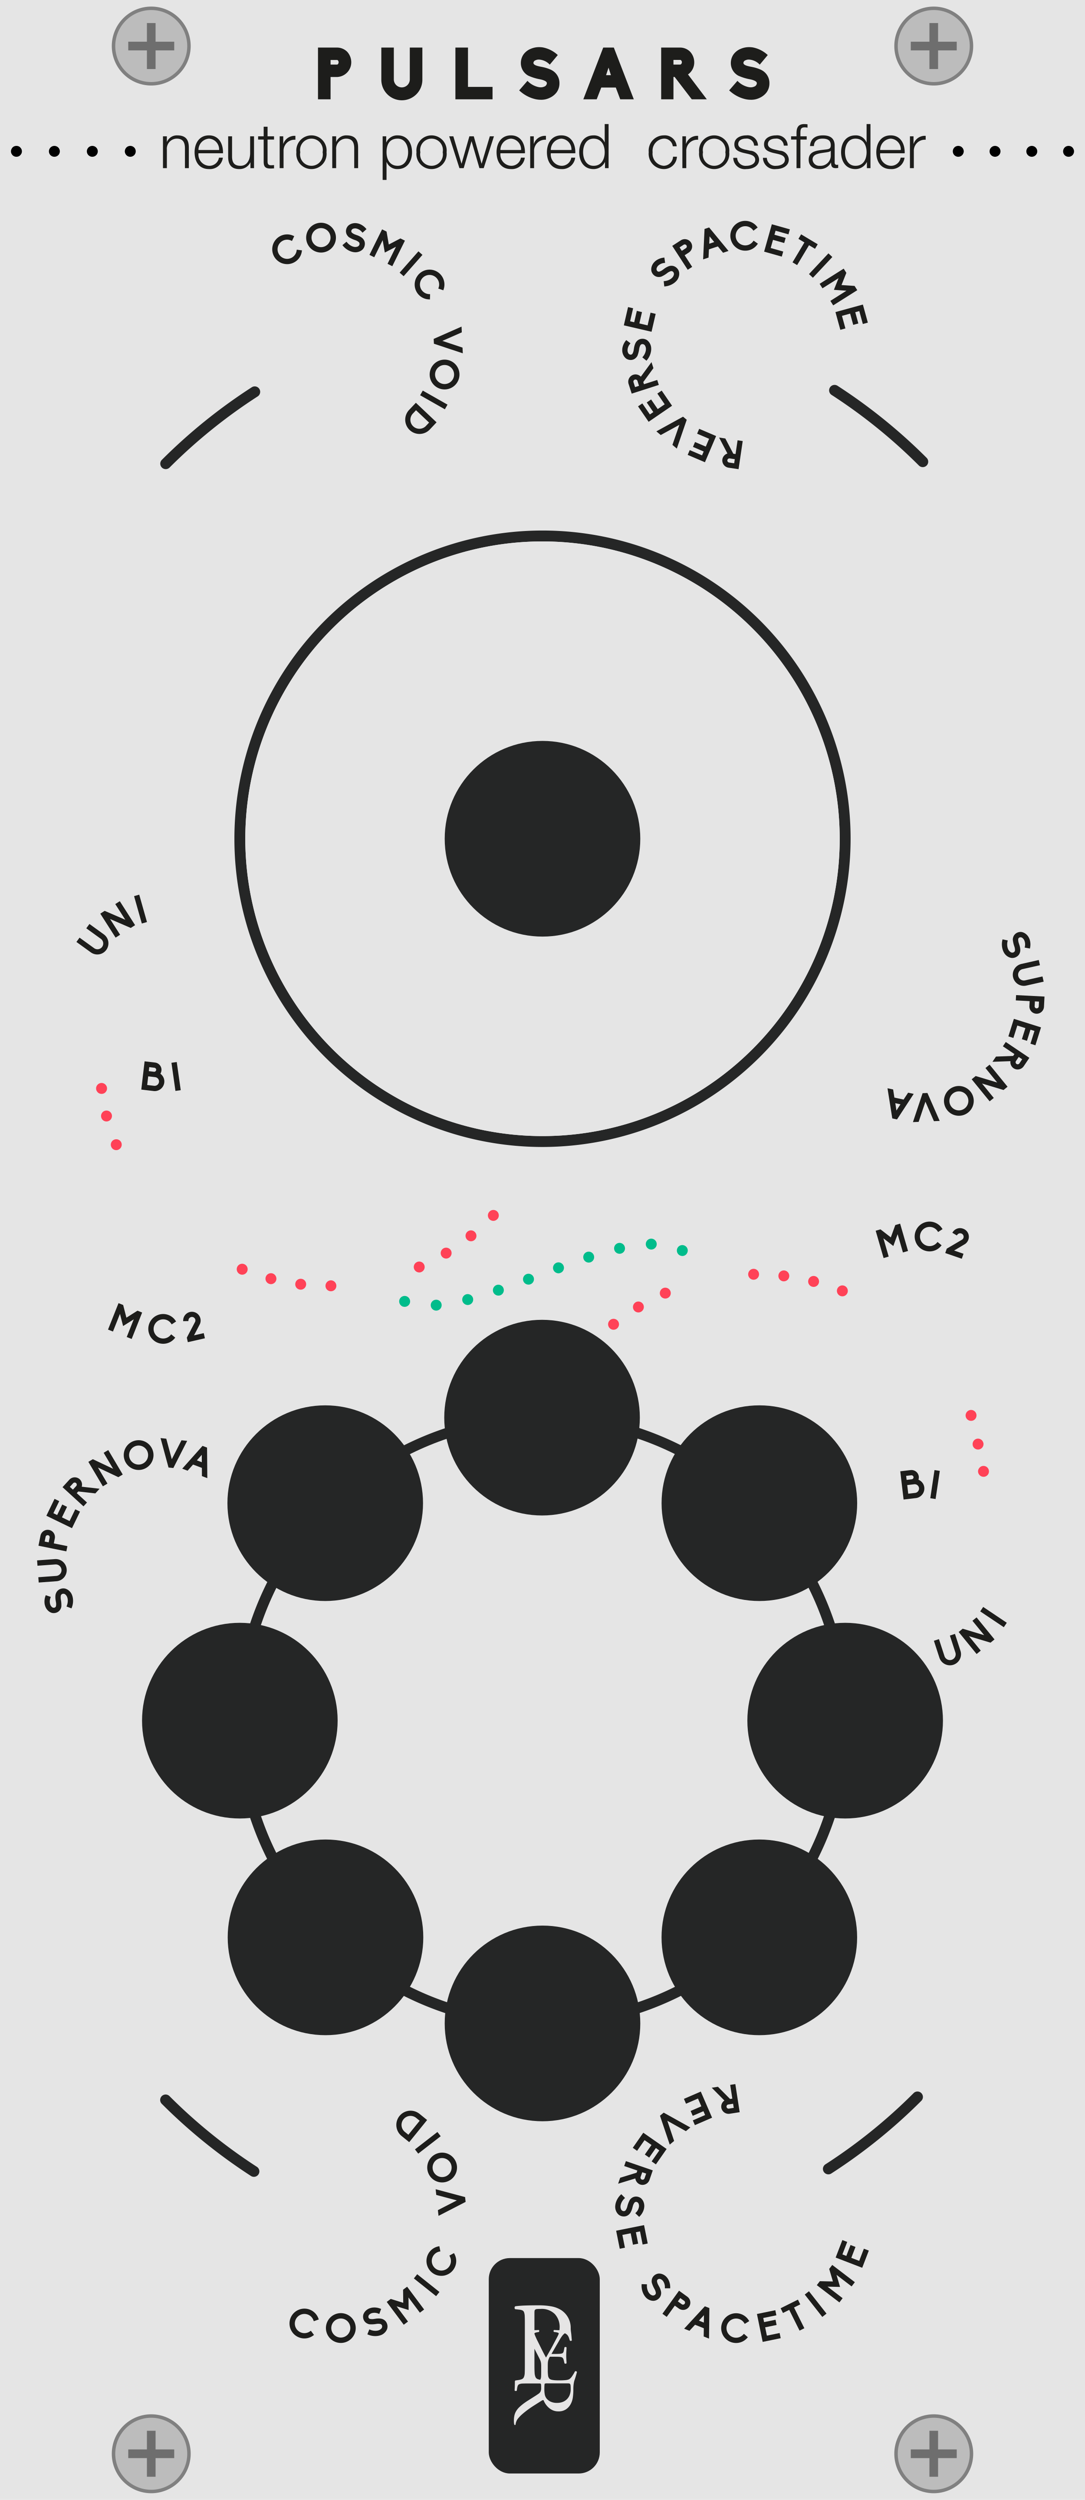 <svg id="Layer_1" data-name="Layer 1" xmlns="http://www.w3.org/2000/svg" width="165" height="380" viewBox="0 0 165 380">
  <title>PulsarsBG</title>
  <rect width="165" height="380" style="fill: #e5e5e5"/>
  <path d="M82.5,308.412a46.854,46.854,0,1,1,46.854-46.854A46.907,46.907,0,0,1,82.5,308.412Zm0-92.052a45.198,45.198,0,1,0,45.198,45.198A45.25,45.25,0,0,0,82.5,216.36Z" style="fill: #252626"/>
  <path d="M82.5,174.354A46.854,46.854,0,1,1,129.354,127.5,46.907,46.907,0,0,1,82.5,174.354Zm0-92.053A45.198,45.198,0,1,0,127.698,127.5,45.25,45.25,0,0,0,82.5,82.302Z" style="fill: #252626"/>
  <circle cx="82.5" cy="261.5" r="45.198" style="fill: #e5e5e5"/>
  <g>
    <g>
      <circle cx="23" cy="7" r="5.736" style="fill: #bcbcbc"/>
      <path d="M23,1.527A5.473,5.473,0,1,1,17.528,7,5.479,5.479,0,0,1,23,1.527M23,1a6,6,0,1,0,6,6,6,6,0,0,0-6-6Z" style="fill: gray"/>
    </g>
    <polygon points="26.495 6.341 23.659 6.341 23.659 3.505 22.341 3.505 22.341 6.341 19.506 6.341 19.506 7.659 22.341 7.659 22.341 10.495 23.659 10.495 23.659 7.659 26.495 7.659 26.495 6.341" style="fill: #6e6e6e"/>
  </g>
  <g>
    <g>
      <circle cx="142" cy="7" r="5.736" style="fill: #bcbcbc"/>
      <path d="M142,1.527A5.473,5.473,0,1,1,136.528,7,5.479,5.479,0,0,1,142,1.527M142,1a6,6,0,1,0,6,6,6,6,0,0,0-6-6Z" style="fill: gray"/>
    </g>
    <polygon points="145.495 6.341 142.659 6.341 142.659 3.505 141.341 3.505 141.341 6.341 138.506 6.341 138.506 7.659 141.341 7.659 141.341 10.495 142.659 10.495 142.659 7.659 145.495 7.659 145.495 6.341" style="fill: #6e6e6e"/>
  </g>
  <g>
    <g>
      <circle cx="23" cy="373" r="5.736" style="fill: #bcbcbc"/>
      <path d="M23,367.527A5.473,5.473,0,1,1,17.528,373,5.479,5.479,0,0,1,23,367.527M23,367a6,6,0,1,0,6,6,6,6,0,0,0-6-6Z" style="fill: gray"/>
    </g>
    <polygon points="26.495 372.341 23.659 372.341 23.659 369.505 22.341 369.505 22.341 372.341 19.506 372.341 19.506 373.659 22.341 373.659 22.341 376.495 23.659 376.495 23.659 373.659 26.495 373.659 26.495 372.341" style="fill: #6e6e6e"/>
  </g>
  <g>
    <g>
      <circle cx="142" cy="373" r="5.736" style="fill: #bcbcbc"/>
      <path d="M142,367.527A5.473,5.473,0,1,1,136.528,373,5.479,5.479,0,0,1,142,367.527M142,367a6,6,0,1,0,6,6,6,6,0,0,0-6-6Z" style="fill: gray"/>
    </g>
    <polygon points="145.495 372.341 142.659 372.341 142.659 369.505 141.341 369.505 141.341 372.341 138.506 372.341 138.506 373.659 141.341 373.659 141.341 376.495 142.659 376.495 142.659 373.659 145.495 373.659 145.495 372.341" style="fill: #6e6e6e"/>
  </g>
  <g>
    <path d="M48.358,7.23h2.906a2.187,2.187,0,0,1,1.524.629A2.376,2.376,0,0,1,53.419,9.462a2.242,2.242,0,0,1-2.154,2.242h-.995v3.392H48.358Zm3.138,2.231c0-.144-.1-.343-.231-.343h-.995v.696h.995C51.396,9.815,51.496,9.605,51.496,9.462Z" style="fill: #1d1d1b"/>
    <path d="M64.231,7.23v4.838a3.121,3.121,0,1,1-6.241,0V7.23h1.9v4.838a1.215,1.215,0,1,0,2.43,0V7.23Z" style="fill: #1d1d1b"/>
    <path d="M69.257,7.23H71.168V13.207h3.734V15.096h-5.646Z" style="fill: #1d1d1b"/>
    <path d="M81.418,15.073a5.315,5.315,0,0,1-2.463-1.336L80.214,12.29a3.269,3.269,0,0,0,1.591.928,1.9,1.9,0,0,0,.42.055,1.299,1.299,0,0,0,.574-.121.574.574,0,0,0,.365-.508c0-.31-.574-.497-1.072-.597a7.604,7.604,0,0,1-1.745-.542A2.167,2.167,0,0,1,79.209,9.55a2.294,2.294,0,0,1,.408-1.281,2.558,2.558,0,0,1,1.017-.817l-.011.011a3.186,3.186,0,0,1,1.348-.298,3.763,3.763,0,0,1,.586.044,4.591,4.591,0,0,1,2.265,1.16l-1.216,1.458a2.438,2.438,0,0,0-1.657-.773,1.114,1.114,0,0,0-.508.11.458.458,0,0,0-.32.387c0,.299.397.442,1.038.574.066.022.144.022.222.045a5.815,5.815,0,0,1,1.491.475h-.012a2.201,2.201,0,0,1,1.216,2,2.323,2.323,0,0,1-.42,1.381,2.717,2.717,0,0,1-1.05.839,2.871,2.871,0,0,1-1.392.299A3.707,3.707,0,0,1,81.418,15.073Z" style="fill: #1d1d1b"/>
    <path d="M93.646,13.306h-2.21l-.695,1.79H88.708l3.027-7.865h1.612l3.038,7.865H94.32ZM92.542,10.279l-.376,1.148h.74Z" style="fill: #1d1d1b"/>
    <path d="M107.486,15.096h-2.287l-2.607-3.402H102.415V15.096h-1.867V7.23h2.884a2.143,2.143,0,0,1,1.514.629,2.375,2.375,0,0,1,.629,1.603,2.222,2.222,0,0,1-.949,1.855ZM102.415,9.815h1.017c.154,0,.265-.199.265-.354,0-.155-.11-.354-.265-.354H102.415Z" style="fill: #1d1d1b"/>
    <path d="M113.351,15.073a5.315,5.315,0,0,1-2.463-1.336L112.146,12.29a3.269,3.269,0,0,0,1.591.928,1.9,1.9,0,0,0,.42.055,1.299,1.299,0,0,0,.574-.121.574.574,0,0,0,.365-.508c0-.31-.575-.497-1.072-.597a7.604,7.604,0,0,1-1.745-.542,2.167,2.167,0,0,1-1.138-1.955,2.294,2.294,0,0,1,.408-1.281,2.558,2.558,0,0,1,1.017-.817l-.011.011a3.186,3.186,0,0,1,1.348-.298,3.763,3.763,0,0,1,.586.044,4.591,4.591,0,0,1,2.265,1.16l-1.216,1.458a2.438,2.438,0,0,0-1.657-.773,1.114,1.114,0,0,0-.508.11.458.458,0,0,0-.32.387c0,.299.397.442,1.038.574.066.022.144.022.222.045a5.815,5.815,0,0,1,1.491.475H115.792a2.201,2.201,0,0,1,1.216,2,2.323,2.323,0,0,1-.42,1.381,2.717,2.717,0,0,1-1.05.839,2.871,2.871,0,0,1-1.392.299A3.707,3.707,0,0,1,113.351,15.073Z" style="fill: #1d1d1b"/>
  </g>
  <g>
    <path d="M24.784,20.719H25.375v.835h.02a1.642,1.642,0,0,1,1.548-.977c1.36,0,1.773.714,1.773,1.868v3.115H28.125V22.539c0-.835-.272-1.464-1.229-1.464A1.529,1.529,0,0,0,25.375,22.736v2.824h-.591Z" style="fill: #1d1d1b"/>
    <path d="M30.183,23.299a1.718,1.718,0,0,0,1.596,1.905,1.474,1.474,0,0,0,1.52-1.239h.592a1.978,1.978,0,0,1-2.111,1.736c-1.539,0-2.187-1.183-2.187-2.562,0-1.276.647-2.562,2.187-2.562,1.558,0,2.177,1.361,2.13,2.722Zm3.135-.497a1.627,1.627,0,0,0-1.539-1.727,1.718,1.718,0,0,0-1.596,1.727Z" style="fill: #1d1d1b"/>
    <path d="M38.631,25.561h-.544v-.873h-.019a1.802,1.802,0,0,1-1.671,1.014c-1.22,0-1.698-.713-1.698-1.839V20.719H35.29v3.152c.028.873.356,1.333,1.295,1.333,1.014,0,1.455-.957,1.455-1.942v-2.543h.591Z" style="fill: #1d1d1b"/>
    <path d="M40.689,20.719h.984v.497h-.984v3.266c0,.385.056.61.479.638a4.609,4.609,0,0,0,.506-.027v.506c-.178,0-.347.02-.525.02-.788,0-1.061-.263-1.051-1.089v-3.312h-.845v-.497h.845V19.264h.592Z" style="fill: #1d1d1b"/>
    <path d="M42.53,20.719h.544v1.135h.019a1.791,1.791,0,0,1,1.83-1.201v.592a1.667,1.667,0,0,0-1.802,1.735v2.581h-.591Z" style="fill: #1d1d1b"/>
    <path d="M49.653,23.14a2.304,2.304,0,1,1-4.579,0,2.304,2.304,0,1,1,4.579,0Zm-3.988,0a1.731,1.731,0,1,0,3.397,0,1.731,1.731,0,1,0-3.397,0Z" style="fill: #1d1d1b"/>
    <path d="M50.528,20.719h.591v.835h.02a1.642,1.642,0,0,1,1.548-.977c1.36,0,1.773.714,1.773,1.868v3.115h-.591V22.539c0-.835-.272-1.464-1.229-1.464a1.529,1.529,0,0,0-1.521,1.661v2.824h-.591Z" style="fill: #1d1d1b"/>
    <path d="M58.19,20.719h.544v.919h.019a1.814,1.814,0,0,1,1.727-1.061c1.474,0,2.178,1.192,2.178,2.562s-.704,2.562-2.178,2.562a1.728,1.728,0,0,1-1.68-1.061h-.019v2.712h-.591Zm2.289.356c-1.304,0-1.698.966-1.698,2.064,0,1.004.441,2.064,1.698,2.064,1.126,0,1.586-1.061,1.586-2.064S61.605,21.075,60.479,21.075Z" style="fill: #1d1d1b"/>
    <path d="M67.914,23.14a2.304,2.304,0,1,1-4.579,0,2.304,2.304,0,1,1,4.579,0Zm-3.988,0a1.731,1.731,0,1,0,3.397,0,1.731,1.731,0,1,0-3.397,0Z" style="fill: #1d1d1b"/>
    <path d="M68.311,20.719h.629l1.238,4.147h.019l1.183-4.147h.666l1.183,4.147h.019l1.239-4.147h.629l-1.558,4.842H72.908l-1.191-4.072h-.019l-1.183,4.072h-.647Z" style="fill: #1d1d1b"/>
    <path d="M76.103,23.299a1.718,1.718,0,0,0,1.596,1.905,1.474,1.474,0,0,0,1.52-1.239h.592a1.978,1.978,0,0,1-2.111,1.736c-1.539,0-2.187-1.183-2.187-2.562,0-1.276.647-2.562,2.187-2.562,1.558,0,2.177,1.361,2.13,2.722Zm3.135-.497a1.627,1.627,0,0,0-1.539-1.727,1.718,1.718,0,0,0-1.596,1.727Z" style="fill: #1d1d1b"/>
    <path d="M80.629,20.719h.544v1.135h.019a1.791,1.791,0,0,1,1.83-1.201v.592a1.667,1.667,0,0,0-1.802,1.735v2.581h-.591Z" style="fill: #1d1d1b"/>
    <path d="M83.764,23.299a1.718,1.718,0,0,0,1.596,1.905,1.474,1.474,0,0,0,1.52-1.239h.592a1.978,1.978,0,0,1-2.111,1.736c-1.539,0-2.187-1.183-2.187-2.562,0-1.276.647-2.562,2.187-2.562,1.558,0,2.177,1.361,2.13,2.722Zm3.135-.497a1.627,1.627,0,0,0-1.539-1.727,1.718,1.718,0,0,0-1.596,1.727Z" style="fill: #1d1d1b"/>
    <path d="M92.55,25.561h-.544v-.92H91.987a1.919,1.919,0,0,1-1.727,1.061c-1.474,0-2.178-1.191-2.178-2.562s.704-2.562,2.178-2.562a1.729,1.729,0,0,1,1.68,1.061H91.959V18.86h.591Zm-2.289-.356c1.257,0,1.698-1.061,1.698-2.064s-.441-2.064-1.698-2.064c-1.127,0-1.586,1.061-1.586,2.064S89.134,25.204,90.261,25.204Z" style="fill: #1d1d1b"/>
    <path d="M102.314,22.238a1.316,1.316,0,0,0-1.37-1.163,1.841,1.841,0,0,0-1.698,2.064,1.841,1.841,0,0,0,1.698,2.064,1.443,1.443,0,0,0,1.408-1.38h.591a1.971,1.971,0,0,1-1.999,1.877,2.318,2.318,0,0,1-2.289-2.562,2.319,2.319,0,0,1,2.289-2.562,1.811,1.811,0,0,1,1.962,1.661Z" style="fill: #1d1d1b"/>
    <path d="M103.772,20.719h.544v1.135h.019a1.791,1.791,0,0,1,1.83-1.201v.592a1.667,1.667,0,0,0-1.802,1.735v2.581h-.591Z" style="fill: #1d1d1b"/>
    <path d="M110.896,23.14a2.304,2.304,0,1,1-4.579,0,2.304,2.304,0,1,1,4.579,0Zm-3.988,0a1.731,1.731,0,1,0,3.397,0,1.731,1.731,0,1,0-3.397,0Z" style="fill: #1d1d1b"/>
    <path d="M114.68,22.136a1.115,1.115,0,0,0-1.267-1.061c-.526,0-1.146.206-1.146.835,0,.525.601.713,1.004.816l.789.179a1.418,1.418,0,0,1,1.379,1.342c0,1.051-1.041,1.454-1.942,1.454a1.754,1.754,0,0,1-1.989-1.708h.591a1.277,1.277,0,0,0,1.427,1.211c.554,0,1.323-.244,1.323-.92,0-.562-.525-.751-1.061-.882l-.76-.169c-.77-.207-1.352-.47-1.352-1.295,0-.985.967-1.361,1.82-1.361a1.587,1.587,0,0,1,1.773,1.559Z" style="fill: #1d1d1b"/>
    <path d="M119.195,22.136a1.115,1.115,0,0,0-1.267-1.061c-.526,0-1.146.206-1.146.835,0,.525.601.713,1.004.816l.789.179a1.418,1.418,0,0,1,1.379,1.342c0,1.051-1.041,1.454-1.942,1.454a1.754,1.754,0,0,1-1.989-1.708h.591A1.277,1.277,0,0,0,118.041,25.204c.554,0,1.323-.244,1.323-.92,0-.562-.525-.751-1.061-.882l-.76-.169c-.77-.207-1.352-.47-1.352-1.295,0-.985.967-1.361,1.82-1.361a1.587,1.587,0,0,1,1.773,1.559Z" style="fill: #1d1d1b"/>
    <path d="M122.679,21.216h-.957v4.345h-.592V21.216h-.825v-.497h.825v-.441c-.009-.835.226-1.417,1.173-1.417a3.214,3.214,0,0,1,.498.037v.507a2.414,2.414,0,0,0-.432-.047c-.657,0-.639.413-.647.938v.423h.957Z" style="fill: #1d1d1b"/>
    <path d="M123.187,22.201c.057-1.136.854-1.624,1.961-1.624.854,0,1.783.263,1.783,1.559V24.707a.315.315,0,0,0,.348.356.56.56,0,0,0,.188-.038v.498a1.671,1.671,0,0,1-.385.037c-.601,0-.694-.338-.694-.845h-.02a1.845,1.845,0,0,1-1.764.985c-.892,0-1.623-.441-1.623-1.417,0-1.36,1.322-1.407,2.599-1.558.488-.057.761-.122.761-.657,0-.797-.573-.994-1.268-.994-.731,0-1.275.338-1.295,1.126Zm3.153.713h-.02c-.074.141-.338.188-.497.216-1.004.179-2.252.169-2.252,1.117a1.008,1.008,0,0,0,1.079.957,1.558,1.558,0,0,0,1.689-1.521Z" style="fill: #1d1d1b"/>
    <path d="M132.376,25.561H131.832v-.92h-.019a1.919,1.919,0,0,1-1.727,1.061c-1.474,0-2.178-1.191-2.178-2.562s.704-2.562,2.178-2.562a1.729,1.729,0,0,1,1.68,1.061h.019V18.86h.591Zm-2.289-.356c1.257,0,1.698-1.061,1.698-2.064s-.441-2.064-1.698-2.064c-1.127,0-1.586,1.061-1.586,2.064S128.96,25.204,130.087,25.204Z" style="fill: #1d1d1b"/>
    <path d="M133.852,23.299a1.718,1.718,0,0,0,1.596,1.905,1.474,1.474,0,0,0,1.52-1.239h.592a1.978,1.978,0,0,1-2.111,1.736c-1.539,0-2.187-1.183-2.187-2.562,0-1.276.647-2.562,2.187-2.562,1.558,0,2.177,1.361,2.13,2.722Zm3.135-.497a1.627,1.627,0,0,0-1.539-1.727,1.718,1.718,0,0,0-1.596,1.727Z" style="fill: #1d1d1b"/>
    <path d="M138.378,20.719h.544v1.135h.019a1.791,1.791,0,0,1,1.83-1.201v.592a1.667,1.667,0,0,0-1.802,1.735v2.581h-.591Z" style="fill: #1d1d1b"/>
  </g>
  <g>
    <path d="M110.303,66.653l1.212,2.315.342.051.309-2.091.781.115-.631,4.276-1.533-.226a1.121,1.121,0,0,1-.932-1.255,1.124,1.124,0,0,1,.771-.899l-1.268-2.427Zm.688,3.036a.316.316,0,1,0-.094.624l.752.111.092-.625Z" style="fill: #1d1d1b"/>
    <path d="M108.901,66.285l-1.699,3.982-2.623-1.119.31-.728,1.873.8.252-.587-1.633-.697.316-.744,1.634.697.506-1.186-1.823-.778.314-.739Z" style="fill: #1d1d1b"/>
    <path d="M104.434,63.812l-1.509,4.379-.667-.562,1.058-3.053-2.836,1.555-.663-.56,4.056-2.231Z" style="fill: #1d1d1b"/>
    <path d="M102.202,61.677l-3.564,2.441-1.608-2.348.65-.446L98.829,63.002l.524-.36-1.001-1.462.666-.456,1.002,1.462L101.082,61.46l-1.117-1.633.66-.452Z" style="fill: #1d1d1b"/>
    <path d="M99.368,55.963l-1.543,2.113.105.329,2.016-.646.242.752-4.123,1.325-.474-1.476a1.118,1.118,0,0,1,.714-1.393,1.122,1.122,0,0,1,1.149.294l1.62-2.213Zm-2.422,1.961a.317.317,0,1,0-.603.194l.232.724.602-.194Z" style="fill: #1d1d1b"/>
    <path d="M99,53.417a2.768,2.768,0,0,1-.593,1.295l-.099.119-.628-.509.099-.12a1.99,1.99,0,0,0,.432-.912v-.006a1.446,1.446,0,0,0,.019-.274.949.949,0,0,0-.101-.403.476.476,0,0,0-.456-.299.367.367,0,0,0-.314.22,1.774,1.774,0,0,0-.165.573,4.4,4.4,0,0,1-.259.989,1.304,1.304,0,0,1-.414.454,1.12,1.12,0,0,1-.576.176,1.236,1.236,0,0,1-.684-.186,1.44,1.44,0,0,1-.446-.517,1.714,1.714,0,0,1-.188-.717,3.03,3.03,0,0,1,.013-.323,2.444,2.444,0,0,1,.501-1.164l.092-.119.646.49-.092.121a1.523,1.523,0,0,0-.356.969.927.927,0,0,0,.095.374.438.438,0,0,0,.382.264.326.326,0,0,0,.29-.176,1.626,1.626,0,0,0,.178-.579c.005-.036.015-.086.025-.135a2.773,2.773,0,0,1,.228-.843,1.221,1.221,0,0,1,.419-.491A1.14,1.14,0,0,1,97.64,51.5a1.235,1.235,0,0,1,.732.189,1.494,1.494,0,0,1,.472.548,1.582,1.582,0,0,1,.188.74A2.216,2.216,0,0,1,99,53.417Z" style="fill: #1d1d1b"/>
    <path d="M99.081,50.432l-4.212-.976.642-2.774.77.179-.459,1.98.622.146.4-1.729.786.183L97.229,49.167l1.254.292.447-1.93.781.182Z" style="fill: #1d1d1b"/>
    <path d="M102.505,43.024a2.786,2.786,0,0,1-1.331.506l-.154.016-.09-.804.154-.017a1.968,1.968,0,0,0,.947-.346l.004-.004a1.422,1.422,0,0,0,.207-.183.939.939,0,0,0,.211-.357.475.475,0,0,0-.115-.532.365.365,0,0,0-.378-.064,1.788,1.788,0,0,0-.52.291,4.2,4.2,0,0,1-.879.522,1.29,1.29,0,0,1-.612.034,1.133,1.133,0,0,1-.534-.28,1.221,1.221,0,0,1-.355-.611,1.432,1.432,0,0,1,.045-.682,1.689,1.689,0,0,1,.37-.642,2.84,2.84,0,0,1,.234-.222,2.463,2.463,0,0,1,1.174-.477l.148-.021.117.804-.15.021a1.53,1.53,0,0,0-.936.439.946.946,0,0,0-.194.332.439.439,0,0,0,.087.456.326.326,0,0,0,.33.079,1.653,1.653,0,0,0,.532-.287c.029-.023.071-.052.113-.079a2.784,2.784,0,0,1,.753-.44,1.233,1.233,0,0,1,.643-.056,1.14,1.14,0,0,1,.556.284,1.214,1.214,0,0,1,.387.648,1.474,1.474,0,0,1-.047.721,1.581,1.581,0,0,1-.387.659A2.298,2.298,0,0,1,102.505,43.024Z" style="fill: #1d1d1b"/>
    <path d="M104.586,41.008,102.23,37.377l1.301-.844a1.11,1.11,0,0,1,.842-.154,1.105,1.105,0,0,1,.365,2.017l-.622.403,1.147,1.77Zm-.281-3.281a.305.305,0,0,0,.087-.425.315.315,0,0,0-.427-.101l-.622.404.341.525Z" style="fill: #1d1d1b"/>
    <path d="M109.957,38.423l-.789-.967-1.359.452-.058,1.248-.824.273.215-4.624.697-.232,2.946,3.573Zm-1.341-1.627-.712-.869-.048,1.122Z" style="fill: #1d1d1b"/>
    <path d="M112.488,37.946a2.343,2.343,0,0,1-.727-.475,2.082,2.082,0,0,1-.497-.716,2.18,2.18,0,0,1-.198-.878,2.263,2.263,0,0,1,3.25-2.075,2.225,2.225,0,0,1,.807.655l.101.121-.644.491-.093-.12a1.434,1.434,0,0,0-1.178-.564,1.459,1.459,0,1,0,1.207,2.315l.09-.118.652.464-.096.123a2.237,2.237,0,0,1-.785.683,2.194,2.194,0,0,1-1.005.254A2.299,2.299,0,0,1,112.488,37.946Z" style="fill: #1d1d1b"/>
    <path d="M116.203,38.251l1.174-4.16,2.74.773-.215.759-1.958-.553-.172.614,1.705.481-.219.776-1.706-.48-.35,1.238,1.905.538-.218.771Z" style="fill: #1d1d1b"/>
    <path d="M120.521,39.88l1.81-3.024-.912-.546.412-.688,2.522,1.51-.411.688-.912-.546-1.809,3.024Z" style="fill: #1d1d1b"/>
    <path d="M123.026,41.663l2.957-3.15.593.556-2.957,3.152Z" style="fill: #1d1d1b"/>
    <path d="M126.277,45.735l2.446-1.542-1.908-.134.707-1.773-2.448,1.541-.431-.683,3.66-2.309.405.644-.737,1.852,1.988.133.408.647L126.708,46.419Z" style="fill: #1d1d1b"/>
    <path d="M127.051,47.441l4.17-1.146.756,2.748-.762.209L130.676,47.29l-.615.168.471,1.711-.779.214-.47-1.71-1.242.342.525,1.91-.773.212Z" style="fill: #1d1d1b"/>
  </g>
  <g>
    <path d="M43.896,40.141a2.312,2.312,0,0,1-.861-.08,2.087,2.087,0,0,1-.773-.399,2.183,2.183,0,0,1-.584-.685,2.261,2.261,0,0,1,1.903-3.344,2.228,2.228,0,0,1,1.019.204l.144.06-.339.732-.139-.063a1.43,1.43,0,0,0-1.301.051,1.456,1.456,0,1,0,2.143,1.482l.024-.146.792.106-.027.152A2.232,2.232,0,0,1,44.752,39.872,2.305,2.305,0,0,1,43.896,40.141Z" style="fill: #1d1d1b"/>
    <path d="M46.59,36.501a2.264,2.264,0,1,1,2.598,1.86A2.267,2.267,0,0,1,46.59,36.501Zm.805-.132A1.446,1.446,0,1,0,48.584,34.695,1.449,1.449,0,0,0,47.395,36.369Z" style="fill: #1d1d1b"/>
    <path d="M53.335,38.211a2.789,2.789,0,0,1-1.162-.825l-.099-.119.619-.522.1.119a1.988,1.988,0,0,0,.814.596h.006a1.433,1.433,0,0,0,.267.071.952.952,0,0,0,.415-.024.472.472,0,0,0,.379-.393.366.366,0,0,0-.157-.349,1.755,1.755,0,0,0-.531-.271,4.33,4.33,0,0,1-.925-.439,1.294,1.294,0,0,1-.369-.491,1.131,1.131,0,0,1-.064-.6,1.232,1.232,0,0,1,.311-.637,1.433,1.433,0,0,1,.592-.342,1.67,1.67,0,0,1,.739-.049,2.599,2.599,0,0,1,.315.071,2.451,2.451,0,0,1,1.049.709l.101.114-.604.543-.1-.113a1.527,1.527,0,0,0-.886-.531.909.909,0,0,0-.385.022.438.438,0,0,0-.331.325.322.322,0,0,0,.118.318,1.662,1.662,0,0,0,.535.283c.035.012.082.03.128.05a2.745,2.745,0,0,1,.785.382,1.22,1.22,0,0,1,.404.504,1.129,1.129,0,0,1,.073.618,1.222,1.222,0,0,1-.323.684,1.505,1.505,0,0,1-.626.362,1.598,1.598,0,0,1-.763.046A2.245,2.245,0,0,1,53.335,38.211Z" style="fill: #1d1d1b"/>
    <path d="M58.932,40.104l1.284-2.594-1.698.883-.324-1.883-1.283,2.594-.726-.358,1.92-3.881.681.337.338,1.965,1.768-.924.686.338-1.919,3.883Z" style="fill: #1d1d1b"/>
    <path d="M60.773,41.447l2.861-3.242.61.539-2.861,3.242Z" style="fill: #1d1d1b"/>
    <path d="M63.106,43.71a2.287,2.287,0,0,1-.006-.866,2.094,2.094,0,0,1,.32-.811,2.169,2.169,0,0,1,.623-.649,2.262,2.262,0,0,1,3.522,1.56,2.231,2.231,0,0,1-.1,1.034l-.045.149-.765-.264.049-.144a1.433,1.433,0,0,0-.181-1.292,1.459,1.459,0,1,0-1.262,2.284l.146.009-.025.801-.154-.013a2.2,2.2,0,0,1-1.002-.275,2.225,2.225,0,0,1-.768-.697A2.311,2.311,0,0,1,63.106,43.71Z" style="fill: #1d1d1b"/>
    <path d="M65.951,51.518l4.238-1.871.04.873-2.957,1.3,3.067,1.021.04.866L65.986,52.25Z" style="fill: #1d1d1b"/>
    <path d="M68.189,54.744a2.265,2.265,0,1,1-2.768,1.597A2.268,2.268,0,0,1,68.189,54.744Zm-.213.787a1.447,1.447,0,1,0,1.031,1.777A1.452,1.452,0,0,0,67.977,55.531Z" style="fill: #1d1d1b"/>
    <path d="M64.293,59.374l3.761,2.136-.401.708L63.891,60.082Z" style="fill: #1d1d1b"/>
    <path d="M63.243,61.226l3.146,2.973-.998,1.057a2.165,2.165,0,1,1-3.146-2.974Zm-.419,1.602A1.369,1.369,0,1,0,64.812,64.707l.442-.469-1.988-1.879Z" style="fill: #1d1d1b"/>
  </g>
  <circle cx="115.475" cy="294.499" r="14.872" style="fill: #252626"/>
  <circle cx="128.526" cy="261.558" r="14.872" style="fill: #252626"/>
  <circle cx="115.481" cy="228.5" r="14.872" style="fill: #252626"/>
  <circle cx="82.431" cy="215.498" r="14.872" style="fill: #252626"/>
  <circle cx="49.458" cy="228.5" r="14.872" style="fill: #252626"/>
  <circle cx="36.474" cy="261.558" r="14.872" style="fill: #252626"/>
  <circle cx="49.5" cy="294.499" r="14.872" style="fill: #252626"/>
  <circle cx="82.5" cy="307.584" r="14.872" style="fill: #252626"/>
  <circle cx="82.5" cy="127.5" r="45.198" style="fill: #e5e5e5"/>
  <path d="M140.328,71.009a.829.829,0,0,1-.586-.242,81.027,81.027,0,0,0-13.276-10.733.828.828,0,1,1,.9-1.391,82.732,82.732,0,0,1,13.548,10.952.828.828,0,0,1-.586,1.414Z" style="fill: #252626"/>
  <path d="M25.203,71.312a.828.828,0,0,1-.586-1.414A82.761,82.761,0,0,1,38.29,58.867a.828.828,0,1,1,.896,1.393A81.097,81.097,0,0,0,25.789,71.07.829.829,0,0,1,25.203,71.312Z" style="fill: #252626"/>
  <path d="M38.613,330.905a.827.827,0,0,1-.449-.133,82.805,82.805,0,0,1-13.548-10.952.829.829,0,1,1,1.172-1.172,81.141,81.141,0,0,0,13.276,10.733.828.828,0,0,1-.451,1.523Z" style="fill: #252626"/>
  <path d="M125.975,330.526a.828.828,0,0,1-.449-1.524,81.058,81.058,0,0,0,13.396-10.811.829.829,0,1,1,1.172,1.172,82.683,82.683,0,0,1-13.672,11.031A.819.819,0,0,1,125.975,330.526Z" style="fill: #252626"/>
  <g>
    <path d="M137.312,190.387l-.805-2.777-.656,1.796-1.509-1.168.805,2.776-.775.225-1.204-4.154.729-.211,1.574,1.221.679-1.874.735-.213,1.203,4.154Z" style="fill: #1d1d1b"/>
    <path d="M140.367,189.996a2.346,2.346,0,0,1-.689-.526,2.074,2.074,0,0,1-.444-.749,2.155,2.155,0,0,1-.133-.891,2.267,2.267,0,0,1,2.39-2.13,2.274,2.274,0,0,1,1.757,1.011l.091.126-.677.443-.083-.126a1.438,1.438,0,0,0-1.134-.647,1.459,1.459,0,1,0,1.035,2.396l.098-.11.617.509-.104.116a2.236,2.236,0,0,1-1.854.804A2.331,2.331,0,0,1,140.367,189.996Z" style="fill: #1d1d1b"/>
    <path d="M143.748,190.477l.229-.666,2.328-1.368a.528.528,0,1,0-.719-.749l-.082.106-.681-.408.092-.135a1.308,1.308,0,0,1,1.519-.491,1.305,1.305,0,0,1,.828,1.678,1.36,1.36,0,0,1-.496.658l-.009.004-1.664.988,1.43.492-.261.758Z" style="fill: #1d1d1b"/>
  </g>
  <g>
    <path d="M109.182,317.214l1.842,1.854.343-.053-.324-2.09.78-.12.662,4.273-1.53.237a1.121,1.121,0,0,1-1.262-.923,1.12,1.12,0,0,1,.471-1.087l-1.929-1.945Zm1.555,2.697a.316.316,0,0,0,.097.624l.75-.116-.097-.625Z" style="fill: #1d1d1b"/>
    <path d="M106.57,317.942l1.719,3.97-2.615,1.132-.313-.725,1.868-.809-.254-.586-1.628.706-.321-.742,1.628-.704-.511-1.183-1.818.787-.318-.736Z" style="fill: #1d1d1b"/>
    <path d="M100.93,321.144l4.049,2.257-.674.56-2.82-1.58,1.031,3.067-.667.555-1.485-4.39Z" style="fill: #1d1d1b"/>
    <path d="M97.828,324.197l3.547,2.475-1.63,2.337-.648-.452,1.165-1.669-.522-.364-1.016,1.454-.663-.463,1.016-1.454-1.057-.737-1.133,1.624-.658-.458Z" style="fill: #1d1d1b"/>
    <path d="M94.312,331.042l2.498-.767.111-.327-1.997-.687.257-.747,4.088,1.406-.504,1.464a1.12,1.12,0,0,1-1.404.686,1.121,1.121,0,0,1-.742-.923L94,331.948Zm3.109-.12a.316.316,0,1,0,.598.206l.247-.718-.597-.204Z" style="fill: #1d1d1b"/>
    <path d="M93.641,334.874a2.788,2.788,0,0,1,.729-1.224l.111-.108.57.574-.111.108a1.991,1.991,0,0,0-.527.86v.006a1.367,1.367,0,0,0-.049.271.951.951,0,0,0,.058.41.472.472,0,0,0,.421.347.368.368,0,0,0,.336-.186,1.79,1.79,0,0,0,.226-.55,4.331,4.331,0,0,1,.363-.957,1.308,1.308,0,0,1,.46-.407,1.139,1.139,0,0,1,.592-.112,1.222,1.222,0,0,1,.659.259,1.419,1.419,0,0,1,.388.562,1.685,1.685,0,0,1,.109.731,3.188,3.188,0,0,1-.047.319,2.458,2.458,0,0,1-.622,1.104l-.104.109-.59-.559.105-.107a1.528,1.528,0,0,0,.457-.926.918.918,0,0,0-.053-.381.441.441,0,0,0-.352-.305.324.324,0,0,0-.308.145,1.644,1.644,0,0,0-.238.556c-.009.036-.024.085-.04.131a2.723,2.723,0,0,1-.316.813,1.231,1.231,0,0,1-.469.443,1.127,1.127,0,0,1-.611.123,1.227,1.227,0,0,1-.706-.267,1.502,1.502,0,0,1-.411-.595,1.597,1.597,0,0,1-.107-.756A2.31,2.31,0,0,1,93.641,334.874Z" style="fill: #1d1d1b"/>
    <path d="M93.699,339.094l4.244-.85.559,2.796-.775.154-.398-1.996-.627.124.349,1.741-.792.158-.349-1.74-1.263.253.388,1.942-.786.157Z" style="fill: #1d1d1b"/>
    <path d="M97.881,348.757a2.783,2.783,0,0,1-.312-1.389l.007-.154.808.025-.006.153a1.992,1.992,0,0,0,.208.985l.005.006a1.249,1.249,0,0,0,.15.229.939.939,0,0,0,.324.26.474.474,0,0,0,.543-.038.367.367,0,0,0,.117-.364,1.769,1.769,0,0,0-.216-.556,4.376,4.376,0,0,1-.394-.943,1.281,1.281,0,0,1,.054-.61,1.131,1.131,0,0,1,.353-.489,1.224,1.224,0,0,1,.655-.266,1.42,1.42,0,0,1,.668.142,1.669,1.669,0,0,1,.582.456,2.737,2.737,0,0,1,.186.264,2.457,2.457,0,0,1,.307,1.228l-.001.15-.811.001.001-.151a1.527,1.527,0,0,0-.303-.985.945.945,0,0,0-.302-.24.439.439,0,0,0-.463.021.323.323,0,0,0-.125.315,1.671,1.671,0,0,0,.209.567c.019.032.04.077.062.122a2.741,2.741,0,0,1,.329.808,1.215,1.215,0,0,1-.035.644,1.128,1.128,0,0,1-.359.51,1.217,1.217,0,0,1-.695.291,1.478,1.478,0,0,1-.706-.148,1.571,1.571,0,0,1-.598-.476A2.308,2.308,0,0,1,97.881,348.757Z" style="fill: #1d1d1b"/>
    <path d="M100.736,351.719l2.527-3.505,1.256.906a1.102,1.102,0,0,1,.447.727,1.102,1.102,0,0,1-1.744,1.068l-.6-.432-1.232,1.708Zm2.951-1.447a.307.307,0,0,0,.428-.074.315.315,0,0,0-.061-.434l-.601-.433-.366.507Z" style="fill: #1d1d1b"/>
    <path d="M107.012,355.171l.02-1.249-1.333-.531-.851.917-.807-.321,3.15-3.405.684.273-.051,4.64Zm.023-2.112.017-1.125-.763.828Z" style="fill: #1d1d1b"/>
    <path d="M110.888,355.906a2.3,2.3,0,0,1-.674-.544,2.089,2.089,0,0,1-.425-.762,2.183,2.183,0,0,1-.107-.893,2.268,2.268,0,0,1,2.446-2.062,2.244,2.244,0,0,1,.99.326,2.221,2.221,0,0,1,.737.732l.087.13-.688.423-.08-.129a1.435,1.435,0,0,0-1.113-.678,1.458,1.458,0,1,0,.967,2.422l.101-.108.602.525-.106.113a2.239,2.239,0,0,1-1.873.752A2.328,2.328,0,0,1,110.888,355.906Z" style="fill: #1d1d1b"/>
    <path d="M115.984,355.994l-.873-4.241,2.794-.575.159.774-1.995.41.129.626,1.738-.359.163.793-1.738.358.26,1.263,1.941-.399.162.786Z" style="fill: #1d1d1b"/>
    <path d="M121.591,354.281l-1.571-3.155-.951.473-.357-.718,2.633-1.311.357.719-.952.473,1.571,3.156Z" style="fill: #1d1d1b"/>
    <path d="M125.051,352.199l-2.67-3.4.64-.503,2.669,3.399Z" style="fill: #1d1d1b"/>
    <path d="M129.508,347.56l-2.297-1.755.54,1.834-1.907-.042,2.297,1.753-.489.643-3.437-2.624.461-.603,1.989.044-.567-1.908.465-.607,3.436,2.623Z" style="fill: #1d1d1b"/>
    <path d="M131.12,344.728l-4.04-1.554,1.022-2.66.737.284-.73,1.899.597.229.636-1.657.756.29-.637,1.658,1.202.462.711-1.851.749.288Z" style="fill: #1d1d1b"/>
  </g>
  <g>
    <path d="M44.84,354.94a2.276,2.276,0,0,1-.544-.675,2.067,2.067,0,0,1-.254-.834,2.182,2.182,0,0,1,.084-.896,2.271,2.271,0,0,1,2.83-1.5,2.274,2.274,0,0,1,1.467,1.402l.057.145-.762.27L47.666,352.708a1.434,1.434,0,0,0-.946-.899,1.459,1.459,0,1,0,.434,2.574l.121-.083.478.642-.128.088a2.247,2.247,0,0,1-.958.407,2.212,2.212,0,0,1-1.034-.069A2.275,2.275,0,0,1,44.84,354.94Z" style="fill: #1d1d1b"/>
    <path d="M49.567,353.979a2.266,2.266,0,1,1,2.342,2.174A2.267,2.267,0,0,1,49.567,353.979Zm.814-.029a1.448,1.448,0,1,0,1.395-1.511A1.451,1.451,0,0,0,50.382,353.95Z" style="fill: #1d1d1b"/>
    <path d="M57.42,355.089a2.783,2.783,0,0,1-1.411-.186l-.144-.06.303-.75.144.059a1.99,1.99,0,0,0,.997.145l.006-.002a1.392,1.392,0,0,0,.269-.062.974.974,0,0,0,.355-.216.474.474,0,0,0,.15-.523.365.365,0,0,0-.302-.235,1.747,1.747,0,0,0-.595.011,4.4,4.4,0,0,1-1.022.044,1.298,1.298,0,0,1-.556-.262,1.127,1.127,0,0,1-.337-.5,1.237,1.237,0,0,1-.024-.707,1.45,1.45,0,0,1,.363-.578,1.676,1.676,0,0,1,.63-.39,2.858,2.858,0,0,1,.312-.084,2.448,2.448,0,0,1,1.259.137l.142.054-.279.762-.142-.054a1.527,1.527,0,0,0-1.031-.057.923.923,0,0,0-.329.201.437.437,0,0,0-.141.441.325.325,0,0,0,.254.227,1.654,1.654,0,0,0,.605-.001c.036-.006.087-.011.137-.016a2.763,2.763,0,0,1,.871-.03,1.227,1.227,0,0,1,.592.256,1.121,1.121,0,0,1,.355.513,1.238,1.238,0,0,1,.034.755,1.499,1.499,0,0,1-.385.611,1.556,1.556,0,0,1-.652.397A2.154,2.154,0,0,1,57.42,355.089Z" style="fill: #1d1d1b"/>
    <path d="M63.851,351.554l-1.729-2.317.017,1.912-1.824-.565,1.73,2.319-.647.483L58.811,349.917l.608-.453,1.903.59-.023-1.992.614-.457,2.586,3.467Z" style="fill: #1d1d1b"/>
    <path d="M66.32,349.042,62.938,346.346l.508-.637,3.383,2.696Z" style="fill: #1d1d1b"/>
    <path d="M68.63,345.373a2.284,2.284,0,0,1-.744.442,2.061,2.061,0,0,1-.86.133,2.195,2.195,0,0,1-.875-.208,2.267,2.267,0,0,1-1.083-3.009,2.261,2.261,0,0,1,1.592-1.252l.151-.036.159.792-.149.03a1.434,1.434,0,0,0-1.021.809,1.457,1.457,0,1,0,2.605-.066l-.066-.131.701-.382.07.14a2.234,2.234,0,0,1,.267,1.003,2.199,2.199,0,0,1-.214,1.013A2.287,2.287,0,0,1,68.63,345.373Z" style="fill: #1d1d1b"/>
    <path d="M70.808,334.712l-4.121,2.124-.095-.87,2.879-1.477-3.127-.837-.093-.863,4.478,1.192Z" style="fill: #1d1d1b"/>
    <path d="M68.142,331.564a2.264,2.264,0,1,1,1.172-2.972A2.265,2.265,0,0,1,68.142,331.564Zm-.323-.747a1.447,1.447,0,1,0-1.914-.748A1.452,1.452,0,0,0,67.818,330.817Z" style="fill: #1d1d1b"/>
    <path d="M67.018,324.729l-3.416,2.646-.498-.643,3.416-2.647Z" style="fill: #1d1d1b"/>
    <path d="M64.953,322.267l-2.723,3.365-1.13-.914a2.165,2.165,0,1,1,2.723-3.366Zm-1.631-.296a1.369,1.369,0,1,0-1.721,2.128l.501.405,1.721-2.127Z" style="fill: #1d1d1b"/>
  </g>
  <g>
    <rect x="74.329" y="343.254" width="16.881" height="32.746" rx="3.207" ry="3.207" style="fill: #252626"/>
    <path d="M86.615,364.106a1.821,1.821,0,0,1-1.1,1.034,2.305,2.305,0,0,1-.758.125,2.278,2.278,0,0,1-1.048-.198,1.822,1.822,0,0,1-.586-.461,1.42,1.42,0,0,1-.283-.646,4.309,4.309,0,0,1-.059-.712q0-.501.02-.692a.533.533,0,0,1,.046-.217,1.195,1.195,0,0,1,.435-.039h3.084a.997.997,0,0,1,.217.02.196.196,0,0,1,.132.105.671.671,0,0,1,.059.257q.013.171.013.474a2.382,2.382,0,0,1-.172.949M81.292,351.285a.293.293,0,0,1,.107-.196.538.538,0,0,1,.285-.089q.196-.018.553-.018a2.806,2.806,0,0,1,2.13.775,2.884,2.884,0,0,1,.74,2.077c0,.082-.017.259-.028.381-.068-.001-.137-.002-.205-.003q-.28-.006-.61-.03a.153.153,0,0,0-.079.14.203.203,0,0,0,.055.165l.219.024a1.548,1.548,0,0,1,.366.079q.146.055.146.116a.703.703,0,0,1-.073.225q-.073.165-.195.396-.122.232-.262.494-.14.262-.262.494-.28.537-.573,1.054-.292.518-.573,1.006-.354-.634-.695-1.329-.341-.695-.683-1.378c-.016-.032-.045-.093-.085-.183q-.061-.134-.128-.286c-.045-.102-.084-.197-.116-.286a.665.665,0,0,1-.049-.183c0-.049.032-.087.097-.116a2.416,2.416,0,0,1,.415-.103l.158-.024a.214.214,0,0,0,.055-.171.13.13,0,0,0-.091-.134q-.26.02-.637.029v-2.586a2.507,2.507,0,0,1,.018-.339m1.009,9.125q0,.488-.012.78a1.288,1.288,0,0,1-.085.457.486.486,0,0,1-.062.104l-.002.001a2.283,2.283,0,0,1-.358-.095.597.597,0,0,1-.347-.321,1.881,1.881,0,0,1-.134-.651q-.027-.418-.027-1.114v-2.538l.637,1.242q.134.256.213.433a1.9,1.9,0,0,1,.116.329,2.003,2.003,0,0,1,.049.323q.012.171.012.427Zm5.031,1.507q.079-.22.158-.469.079-.25.146-.488.067-.238.104-.396a.19.19,0,0,0-.14-.11.185.185,0,0,0-.165.024,5.713,5.713,0,0,1-.469.78,1.473,1.473,0,0,1-.396.402,1.31,1.31,0,0,1-.226.085,1.791,1.791,0,0,1-.305.055q-.177.018-.427.031t-.603.012q-.402,0-.664-.024a3.337,3.337,0,0,1-.42-.061,1.052,1.052,0,0,1-.25-.085.438.438,0,0,1-.14-.11.846.846,0,0,1-.189-.469,6.049,6.049,0,0,1-.043-.799v-.804c.002-.111.005-.21.01-.294a1.926,1.926,0,0,1,.067-.42,2.122,2.122,0,0,1,.171-.415c.018-.035.039-.073.061-.112.029-.001.06-.001.094-.001h.707q.353,0,.579.012a1.78,1.78,0,0,1,.36.049.43.43,0,0,1,.262.171.87.87,0,0,1,.116.293l.11.475a.185.185,0,0,0,.164.055.175.175,0,0,0,.152-.067q0-.207-.024-.524-.025-.317-.024-.646,0-.353.024-.682.024-.329.024-.549a.177.177,0,0,0-.152-.067.186.186,0,0,0-.164.055l-.097.5a.762.762,0,0,1-.116.311.386.386,0,0,1-.177.116,1.72,1.72,0,0,1-.378.055q-.269.018-.658.018h-.551l.012-.02.768-1.329q.231-.39.421-.725a6.568,6.568,0,0,1,.372-.591,2.105,2.105,0,0,1,.378-.414,1.006,1.006,0,0,1,.083-.06.995.995,0,0,1,.468.373,1.379,1.379,0,0,1,.159.329q.061.183.134.402a.165.165,0,0,0,.159.049.181.181,0,0,0,.146-.073q-.025-.195-.042-.445-.019-.25-.043-.488c-.016-.159-.038-.3-.055-.427a3.822,3.822,0,0,1-.033-.581,3.21,3.21,0,0,0-1.468-2.678,4.208,4.208,0,0,0-1.461-.553,10.534,10.534,0,0,0-1.96-.16q-1.123,0-1.969.027-.847.027-1.56.116a.223.223,0,0,0-.116.205.297.297,0,0,0,.08.241l.641.071a1.569,1.569,0,0,1,.473.116.499.499,0,0,1,.249.294,1.944,1.944,0,0,1,.098.57q.018.356.018.927v6.577q0,.695-.018,1.114a1.775,1.775,0,0,1-.125.651.605.605,0,0,1-.321.321,2.527,2.527,0,0,1-.606.143l-.374.053a.277.277,0,0,0-.073.222c-0.0.191-.003.251-.007.466q-.006.369-.034.825c.018.045.069.072.154.081a.193.193,0,0,0,.181-.054l.04-.282a1.904,1.904,0,0,1,.107-.456.456.456,0,0,1,.242-.242,1.332,1.332,0,0,1,.49-.094q.315-.013.839-.013h1.691a.839.839,0,0,1,.168.013.121.121,0,0,1,.087.074.569.569,0,0,1,.034.188c.004.085.007.203.007.356a1.402,1.402,0,0,1-.101.604.901.901,0,0,1-.329.349q-.228.161-.503.336-.276.174-.55.349-.275.175-.53.336-.255.161-.443.295a7.447,7.447,0,0,0-.839.678,2.971,2.971,0,0,0-.517.637,2.236,2.236,0,0,0-.262.678,3.884,3.884,0,0,0-.074.785,1.981,1.981,0,0,0,.067.591.109.109,0,0,0,.188-.013,1.766,1.766,0,0,1,.127-.51,1.565,1.565,0,0,1,.248-.416,5.189,5.189,0,0,1,.637-.658q.355-.309.785-.631.429-.322.966-.664.537-.342,1.181-.745a.84.84,0,0,1,.168-.087.147.147,0,0,1,.154.02,2.748,2.748,0,0,0,.282.544,2.905,2.905,0,0,0,.463.544,2.41,2.41,0,0,0,.644.423,2.044,2.044,0,0,0,.852.168,2.01,2.01,0,0,0,1.168-.316,2.218,2.218,0,0,0,.711-.799,2.959,2.959,0,0,0,.329-1.04,9.077,9.077,0,0,0,.074-1.202,5.063,5.063,0,0,1,.137-1.275" style="fill: #e6e5e5"/>
  </g>
  <g>
    <path d="M2.5,23.83a.865.865,0,0,1-.32-.061.8.8,0,0,1-.27-.18,1.245,1.245,0,0,1-.181-.271.809.809,0,0,1-.06-.31.703.703,0,0,1,.07-.32.925.925,0,0,1,.17-.27.8.8,0,0,1,.27-.18.882.882,0,0,1,.64,0,.676.676,0,0,1,.261.18,1.012,1.012,0,0,1,.189.27.868.868,0,0,1,.061.32.81.81,0,0,1-.061.31,1.001,1.001,0,0,1-.189.271.676.676,0,0,1-.261.18A.863.863,0,0,1,2.5,23.83Z"/>
    <path d="M13.21,23.01a.828.828,0,0,1,.83-.83h0a.828.828,0,0,1,.83.83h0a.826.826,0,0,1-.83.82h0A.826.826,0,0,1,13.21,23.01Zm-5.771,0a.828.828,0,0,1,.83-.83h0a.828.828,0,0,1,.83.83h0a.826.826,0,0,1-.83.82h0A.826.826,0,0,1,7.439,23.01Z"/>
    <path d="M19.81,23.83a.902.902,0,0,1-.319-.061.758.758,0,0,1-.261-.18.795.795,0,0,1-.18-.271.819.819,0,0,1-.07-.31.878.878,0,0,1,.07-.32.8.8,0,0,1,.18-.27A.643.643,0,0,1,19.5,22.24a.831.831,0,0,1,.899.18.803.803,0,0,1,.181.27.868.868,0,0,1,.06.32.809.809,0,0,1-.06.31.798.798,0,0,1-.181.271A.822.822,0,0,1,19.81,23.83Z"/>
  </g>
  <g>
    <path d="M145.729,23.83a.823.823,0,0,1-.319-.061.821.821,0,0,1-.45-.45.851.851,0,0,1-.061-.31.868.868,0,0,1,.061-.32.8.8,0,0,1,.18-.27.711.711,0,0,1,.271-.18.856.856,0,0,1,.63,0,.707.707,0,0,1,.27.18.803.803,0,0,1,.181.27.897.897,0,0,1,.069.32.887.887,0,0,1-.069.31.829.829,0,0,1-.45.45A.818.818,0,0,1,145.729,23.83Z"/>
    <path d="M156.08,23.01a.828.828,0,0,1,.83-.83h0a.835.835,0,0,1,.83.83h0a.833.833,0,0,1-.83.82h0A.826.826,0,0,1,156.08,23.01Zm-5.59,0a.827.827,0,0,1,.829-.83h0a.834.834,0,0,1,.83.83h0a.832.832,0,0,1-.83.82h0A.825.825,0,0,1,150.49,23.01Z"/>
    <path d="M162.5,23.83a.82.82,0,0,1-.59-.24.843.843,0,0,1-.24-.58.866.866,0,0,1,.24-.59.8.8,0,0,1,.27-.18.882.882,0,0,1,.64,0,.795.795,0,0,1,.271.18.946.946,0,0,1,.17.27.716.716,0,0,1,.07.32.843.843,0,0,1-.24.58A.824.824,0,0,1,162.5,23.83Z"/>
  </g>
  <g>
    <path d="M152.485,144.364a2.782,2.782,0,0,1-.059-1.424l.033-.151.792.169-.033.151a1.989,1.989,0,0,0,.028,1.008l.003.006a1.348,1.348,0,0,0,.107.253.945.945,0,0,0,.274.314.475.475,0,0,0,.541.059.369.369,0,0,0,.181-.338,1.795,1.795,0,0,0-.113-.585,4.427,4.427,0,0,1-.219-1,1.29,1.29,0,0,1,.163-.594,1.14,1.14,0,0,1,.435-.418,1.241,1.241,0,0,1,.691-.145,1.445,1.445,0,0,1,.634.26,1.691,1.691,0,0,1,.492.554,2.893,2.893,0,0,1,.136.293,2.449,2.449,0,0,1,.082,1.265l-.028.147-.799-.145.028-.147a1.533,1.533,0,0,0-.122-1.027.958.958,0,0,0-.253-.29.441.441,0,0,0-.461-.062.328.328,0,0,0-.18.289,1.651,1.651,0,0,0,.104.596c.013.035.025.083.039.132a2.75,2.75,0,0,1,.18.854,1.23,1.23,0,0,1-.15.628,1.12,1.12,0,0,1-.444.438,1.232,1.232,0,0,1-.737.163,1.478,1.478,0,0,1-.67-.272,1.597,1.597,0,0,1-.504-.575A2.352,2.352,0,0,1,152.485,144.364Z" style="fill: #1d1d1b"/>
    <path d="M155.333,146.528l2.638-.595.178.789-2.639.594a.875.875,0,1,0,.385,1.708l2.639-.594.179.793-2.639.595a1.679,1.679,0,0,1-1.271-.218,1.704,1.704,0,0,1-.743-1.06A1.684,1.684,0,0,1,155.333,146.528Z" style="fill: #1d1d1b"/>
    <path d="M154.52,151.267l4.321.222-.079,1.547a1.111,1.111,0,0,1-.368.773,1.105,1.105,0,0,1-1.848-.887l.038-.74-2.106-.108Zm2.821,1.696a.305.305,0,0,0,.295.318.316.316,0,0,0,.331-.287l.037-.739-.625-.033Z" style="fill: #1d1d1b"/>
    <path d="M154.185,154.876l4.127,1.297-.855,2.719-.753-.236.611-1.941-.609-.191-.532,1.691-.771-.242.532-1.692-1.229-.387-.595,1.889-.765-.239Z" style="fill: #1d1d1b"/>
    <path d="M151.463,160.611l2.609-.097.193-.286-1.753-1.179.44-.655,3.586,2.411-.863,1.284a1.118,1.118,0,0,1-1.533.3,1.118,1.118,0,0,1-.479-1.081l-2.735.098Zm3.034.687a.316.316,0,0,0,.524.353l.423-.63-.524-.353Z" style="fill: #1d1d1b"/>
    <path d="M148.374,163.569l3.277.985-1.79-2.198.631-.515,2.73,3.353-.611.499-3.271-.986,1.788,2.194-.631.514-2.73-3.352Z" style="fill: #1d1d1b"/>
    <path d="M147.935,166.548a2.263,2.263,0,1,1-2.903-1.325A2.267,2.267,0,0,1,147.935,166.548Zm-.764.284a1.445,1.445,0,1,0-.848,1.869A1.449,1.449,0,0,0,147.171,166.832Z" style="fill: #1d1d1b"/>
    <path d="M141.038,166.146l1.862,4.246-.874.039-1.294-2.964-1.03,3.068-.867.039,1.469-4.396Z" style="fill: #1d1d1b"/>
    <path d="M135.822,165.611l.189,1.235,1.403.301.685-1.047.851.183-2.538,3.884-.719-.154-.728-4.585Zm.33,2.087.172,1.113.613-.945Z" style="fill: #1d1d1b"/>
  </g>
  <g>
    <path d="M11.078,242.929a2.763,2.763,0,0,1-.152,1.417l-.056.145-.758-.284.056-.145a1.994,1.994,0,0,0,.121-1.001l-.001-.005a1.455,1.455,0,0,0-.069-.268.964.964,0,0,0-.225-.352.475.475,0,0,0-.526-.138.366.366,0,0,0-.229.308,1.758,1.758,0,0,0,.023.595,4.338,4.338,0,0,1,.069,1.022,1.303,1.303,0,0,1-.248.562,1.137,1.137,0,0,1-.492.349,1.231,1.231,0,0,1-.706.041,1.439,1.439,0,0,1-.589-.35,1.684,1.684,0,0,1-.404-.621c-.036-.096-.063-.202-.092-.309a2.479,2.479,0,0,1,.107-1.264l.05-.143.77.261-.051.143a1.522,1.522,0,0,0-.03,1.033.921.921,0,0,0,.207.325.442.442,0,0,0,.446.13.33.33,0,0,0,.22-.26,1.663,1.663,0,0,0-.015-.605c-.008-.036-.013-.086-.02-.136a2.795,2.795,0,0,1-.051-.872,1.23,1.23,0,0,1,.241-.598,1.149,1.149,0,0,1,.505-.368,1.243,1.243,0,0,1,.755-.051,1.492,1.492,0,0,1,.62.369,1.565,1.565,0,0,1,.413.644A2.122,2.122,0,0,1,11.078,242.929Z" style="fill: #1d1d1b"/>
    <path d="M8.584,240.365l-2.697.197-.059-.807,2.697-.196a.875.875,0,1,0-.127-1.745l-2.698.196-.059-.812,2.697-.197a1.672,1.672,0,0,1,1.224.403,1.704,1.704,0,0,1,.578,1.159A1.682,1.682,0,0,1,8.584,240.365Z" style="fill: #1d1d1b"/>
    <path d="M10.09,235.823l-4.241-.859.308-1.52a1.101,1.101,0,0,1,.479-.708,1.103,1.103,0,0,1,1.694,1.149l-.147.727,2.068.419Zm-2.539-2.096a.306.306,0,0,0-.244-.359.316.316,0,0,0-.37.234l-.147.727.614.125Z" style="fill: #1d1d1b"/>
    <path d="M10.948,232.3l-3.896-1.888,1.243-2.567.712.345-.888,1.833.573.278.775-1.598.728.353L9.421,230.654l1.16.562.864-1.783.723.35Z" style="fill: #1d1d1b"/>
    <path d="M14.499,227.012l-2.596-.292-.233.255,1.559,1.425-.532.583-3.188-2.916,1.044-1.142a1.119,1.119,0,0,1,1.561-.07,1.12,1.12,0,0,1,.313,1.142l2.719.308Zm-2.899-1.129a.316.316,0,0,0-.465-.427l-.513.56.466.427Z" style="fill: #1d1d1b"/>
    <path d="M17.993,224.545,14.896,223.083l1.445,2.44-.699.414-2.205-3.72.68-.402,3.089,1.46-1.443-2.435.7-.416,2.203,3.72Z" style="fill: #1d1d1b"/>
    <path d="M18.869,221.663A2.262,2.262,0,1,1,21.542,223.404,2.265,2.265,0,0,1,18.869,221.663Zm.796-.167a1.446,1.446,0,1,0,1.115-1.725A1.45,1.45,0,0,0,19.665,221.496Z" style="fill: #1d1d1b"/>
    <path d="M25.629,223.082,24.415,218.606l.869.091.841,3.123,1.474-2.881.864.089-2.104,4.13Z" style="fill: #1d1d1b"/>
    <path d="M30.707,224.384l-.004-1.249-1.344-.506-.832.934-.814-.307,3.086-3.464.688.259.039,4.642Zm-.017-2.111-.005-1.126-.747.843Z" style="fill: #1d1d1b"/>
  </g>
  <circle cx="82.5" cy="127.5" r="14.872" style="fill: #252626"/>
  <g>
    <path d="M149.565,224.49a.837.837,0,0,1-.83-.83.728.728,0,0,1,.07-.319.878.878,0,0,1,.439-.44.836.836,0,0,1,.91.18.843.843,0,0,1,.24.58.82.82,0,0,1-.83.83Z" style="fill: #ff4257"/>
    <path d="M147.93,219.735h.01a.828.828,0,0,1,.58-1.02h0a.83.83,0,0,1,1.01.59h.011a.832.832,0,0,1-.59,1.01h0a.748.748,0,0,1-.21.03h0A.835.835,0,0,1,147.93,219.735Zm-1.026-4.26a.836.836,0,0,1,.45-1.08h0a.819.819,0,0,1,1.08.44h0a.834.834,0,0,1-.44,1.09h0a.901.901,0,0,1-.319.06h0A.835.835,0,0,1,146.904,215.476ZM92.66,201.825a.829.829,0,0,1,.13-1.17h0a.827.827,0,0,1,1.16.13h0a.829.829,0,0,1-.131,1.17h0a.818.818,0,0,1-.52.181h0A.822.822,0,0,1,92.66,201.825Zm3.71-2.72a.841.841,0,0,1,.29-1.14h-.011a.836.836,0,0,1,1.141.279h0a.828.828,0,0,1-.28,1.141h0a.821.821,0,0,1-.43.12h0A.828.828,0,0,1,96.37,199.105Zm4.04-2.2a.841.841,0,0,1,.439-1.1h0a.836.836,0,0,1,1.09.439h0a.821.821,0,0,1-.43,1.08h0a.788.788,0,0,1-.33.07h0A.84.84,0,0,1,100.41,196.905Zm27.38.09h0a.833.833,0,0,1-.46-1.08h0a.837.837,0,0,1,1.08-.46h0a.833.833,0,0,1,.46,1.08h0a.82.82,0,0,1-.77.52h0A.851.851,0,0,1,127.79,196.995Zm-4.271-1.399a.82.82,0,0,1-.59-1.01h0a.827.827,0,0,1,1-.601h0a.834.834,0,0,1,.6,1.01h0a.829.829,0,0,1-.8.63h0A.783.783,0,0,1,123.52,195.596Zm-4.41-.82a.828.828,0,0,1-.729-.92h0a.831.831,0,0,1,.92-.73h0a.829.829,0,0,1,.72.921h0a.822.822,0,0,1-.819.729h-.091Zm-5.33-1.06a.83.83,0,0,1,.82-.841h0a.826.826,0,0,1,.83.82h0a.826.826,0,0,1-.81.84h-.011A.826.826,0,0,1,113.779,193.716Z" style="fill: #ff4257"/>
  </g>
  <g>
    <path d="M15.445,166.282a.868.868,0,0,1-.32-.06.801.801,0,0,1-.27-.18,1.282,1.282,0,0,1-.181-.271.884.884,0,0,1-.06-.32.831.831,0,0,1,.06-.31.903.903,0,0,1,.181-.27.803.803,0,0,1,.27-.181.795.795,0,0,1,.641,0,.803.803,0,0,1,.27.181,1.039,1.039,0,0,1,.18.27.813.813,0,0,1,.061.31.865.865,0,0,1-.061.32,1.242,1.242,0,0,1-.18.271.801.801,0,0,1-.27.18A.868.868,0,0,1,15.445,166.282Z" style="fill: #ff4257"/>
    <path d="M49.5,195.476a.835.835,0,0,1,.81-.851h0a.835.835,0,0,1,.84.82h0a.821.821,0,0,1-.819.84h0A.817.817,0,0,1,49.5,195.476Zm-3.87.56a.81.81,0,0,1-.72-.92h0a.818.818,0,0,1,.92-.72h0a.818.818,0,0,1,.72.92h0a.831.831,0,0,1-.82.73h0A.318.318,0,0,1,45.63,196.035Zm-4.63-.859a.831.831,0,0,1-.601-1.011h0a.838.838,0,0,1,1.011-.6h0a.842.842,0,0,1,.6,1.01h0a.841.841,0,0,1-.81.63h0A.705.705,0,0,1,41,195.176Zm-4.48-1.471h0a.837.837,0,0,1-.46-1.08h0a.826.826,0,0,1,1.08-.46h0a.829.829,0,0,1,.46,1.08h0a.833.833,0,0,1-.77.521h0A.818.818,0,0,1,36.52,193.705Zm26.471-.779a.825.825,0,0,1,.439-1.09h-.01a.828.828,0,0,1,1.09.43h0a.82.82,0,0,1-.43,1.09h0a.716.716,0,0,1-.32.07h0A.851.851,0,0,1,62.99,192.926Zm4.149-2.011a.83.83,0,0,1,.28-1.14h0a.839.839,0,0,1,1.14.28h0a.833.833,0,0,1-.29,1.14h0a.81.81,0,0,1-.42.12h0A.816.816,0,0,1,67.14,190.915Zm3.84-2.54a.83.83,0,0,1,.13-1.17h0a.827.827,0,0,1,1.16.141h0a.818.818,0,0,1-.13,1.16h0a.818.818,0,0,1-.51.18h0A.83.83,0,0,1,70.98,188.375Zm3.471-3.02a.824.824,0,0,1-.021-1.17h0a.825.825,0,0,1,1.17-.03h0A.834.834,0,0,1,75.63,185.325h-.01a.806.806,0,0,1-.591.261h0A.847.847,0,0,1,74.45,185.355ZM16.92,174.325a.819.819,0,0,1,.439-1.08h0a.832.832,0,0,1,1.091.44h0a.833.833,0,0,1-.45,1.08h0a.716.716,0,0,1-.32.07h0A.82.82,0,0,1,16.92,174.325Zm-1.521-4.46h0a.828.828,0,0,1,.58-1.02h0a.838.838,0,0,1,1.021.59h0a.837.837,0,0,1-.59,1.01h0a.748.748,0,0,1-.21.03h0A.816.816,0,0,1,15.4,169.865Z" style="fill: #ff4257"/>
  </g>
  <g>
    <path d="M19.271,203.24l1.067-2.685-1.619,1.016-.476-1.848-1.065,2.686-.751-.298,1.596-4.017.705.279.495,1.928,1.683-1.062.71.281-1.594,4.019Z" style="fill: #1d1d1b"/>
    <path d="M23.834,204.049a2.311,2.311,0,0,1-.691-.521,2.058,2.058,0,0,1-.448-.746,2.175,2.175,0,0,1-.139-.889,2.259,2.259,0,0,1,3.374-1.851,2.215,2.215,0,0,1,.761.707l.092.126-.673.447-.086-.126a1.427,1.427,0,0,0-1.135-.64,1.457,1.457,0,1,0,1.049,2.386l.098-.11.617.505-.103.116a2.23,2.23,0,0,1-1.845.813A2.297,2.297,0,0,1,23.834,204.049Z" style="fill: #1d1d1b"/>
    <path d="M28.565,204.025l-.156-.687,1.256-2.394a.528.528,0,1,0-1.005-.257l-.014.133-.794.014.006-.164a1.328,1.328,0,0,1,2.622-.229,1.353,1.353,0,0,1-.075.82l-.004.008-.895,1.718,1.477-.337.178.783Z" style="fill: #1d1d1b"/>
  </g>
  <path d="M65.51,198.455a.819.819,0,0,1,.76-.88h0a.824.824,0,0,1,.891.761h0a.831.831,0,0,1-.77.89h-.06A.821.821,0,0,1,65.51,198.455Zm-4.28.15h0a.847.847,0,0,1-.47-1.08h0a.838.838,0,0,1,1.08-.47h0a.838.838,0,0,1,.47,1.08h0a.833.833,0,0,1-.77.52h0A1.109,1.109,0,0,1,61.23,198.605Zm9.09-.85a.839.839,0,0,1,.601-1.011h0a.837.837,0,0,1,1.01.591h0A.827.827,0,0,1,71.34,198.346h-.01a.769.769,0,0,1-.2.029h0A.845.845,0,0,1,70.319,197.756Zm4.681-1.37a.838.838,0,0,1,.52-1.05h0a.824.824,0,0,1,1.05.51h0a.831.831,0,0,1-.51,1.06h0a.832.832,0,0,1-.27.04h0A.838.838,0,0,1,75,196.386ZM79.59,194.745a.832.832,0,0,1,.49-1.069h0a.835.835,0,0,1,1.069.479h0a.833.833,0,0,1-.489,1.07h0a.713.713,0,0,1-.29.05h0A.831.831,0,0,1,79.59,194.745Zm4.56-1.729a.843.843,0,0,1,.49-1.07h0a.834.834,0,0,1,1.07.49h0a.822.822,0,0,1-.49,1.06h0a.718.718,0,0,1-.29.061h0A.851.851,0,0,1,84.15,193.016Zm4.591-1.66a.828.828,0,0,1,.529-1.05h0a.821.821,0,0,1,1.04.53h0a.831.831,0,0,1-.52,1.05h0a1.303,1.303,0,0,1-.261.04h0A.834.834,0,0,1,88.74,191.355Zm14.63-.53a.835.835,0,0,1-.341-1.12h0a.824.824,0,0,1,1.12-.34h0a.815.815,0,0,1,.341,1.11h0a.805.805,0,0,1-.73.45h0A.931.931,0,0,1,103.37,190.825Zm-9.96-.88a.827.827,0,0,1,.619-.99h0a.82.82,0,0,1,.99.62h0a.812.812,0,0,1-.62.99h0a.539.539,0,0,1-.18.021h0A.825.825,0,0,1,93.41,189.945Zm4.8-.82a.828.828,0,0,1,.819-.84h0a.842.842,0,0,1,.841.82h0a.834.834,0,0,1-.82.84h-.01A.832.832,0,0,1,98.21,189.125Z" style="fill: #00bc8b"/>
  <g>
    <path d="M21.488,165.629l.502-4.296,1.594.187a1.102,1.102,0,0,1,.734.416,1.089,1.089,0,0,1,.234.811,1.166,1.166,0,0,1-.164.47,1.376,1.376,0,0,1,.285.278,1.422,1.422,0,0,1,.309,1.069,1.469,1.469,0,0,1-1.049,1.234,1.348,1.348,0,0,1-.562.051Zm1.969-.571a.674.674,0,0,0,.723-.588.662.662,0,0,0-.562-.727l-1.08-.126-.154,1.315Zm-.043-2.139a.304.304,0,0,0,.336-.267.317.317,0,0,0-.266-.343l-.783-.092-.072.609Z" style="fill: #1d1d1b"/>
    <path d="M26.68,165.832l-.607-4.277.805-.114.607,4.277Z" style="fill: #1d1d1b"/>
  </g>
  <g>
    <path d="M13.815,144.77l-2.192-1.583.474-.655,2.192,1.583a.875.875,0,1,0,1.024-1.418l-2.191-1.584.478-.66,2.19,1.584a1.681,1.681,0,0,1,.678,1.097,1.703,1.703,0,0,1-.303,1.259A1.684,1.684,0,0,1,13.815,144.77Z" style="fill: #1d1d1b"/>
    <path d="M19.884,141.058l-3.145-1.357,1.528,2.391-.687.438-2.328-3.645.665-.425,3.137,1.355-1.524-2.386.688-.438,2.327,3.645Z" style="fill: #1d1d1b"/>
    <path d="M21.568,140.384l-1.179-4.162L21.173,136l1.179,4.163Z" style="fill: #1d1d1b"/>
  </g>
  <g>
    <path d="M137.412,227.945l-.505-4.29,1.591-.187a1.118,1.118,0,0,1,1.225.968,1.156,1.156,0,0,1-.051.495,1.361,1.361,0,0,1,.342.204,1.424,1.424,0,0,1,.547.968,1.477,1.477,0,0,1-.734,1.442,1.357,1.357,0,0,1-.535.179Zm1.244-3.078a.305.305,0,0,0,.267-.337.318.318,0,0,0-.337-.271l-.784.092.071.608Zm.536,2.068a.673.673,0,0,0,.566-.738.661.661,0,0,0-.715-.575l-1.078.126.154,1.313Z" style="fill: #1d1d1b"/>
    <path d="M141.473,227.747l.64-4.276.806.12-.641,4.276Z" style="fill: #1d1d1b"/>
  </g>
  <g>
    <path d="M142.856,251.985l-.835-2.57.768-.249.836,2.569a.874.874,0,1,0,1.662-.541l-.835-2.57.773-.252.836,2.57a1.674,1.674,0,0,1-.1,1.283,1.687,1.687,0,0,1-3.105-.24Z" style="fill: #1d1d1b"/>
    <path d="M150.633,249.704l-3.276-.984,1.79,2.195-.631.514-2.728-3.348.61-.498,3.269.984L147.881,246.376l.629-.514,2.729,3.349Z" style="fill: #1d1d1b"/>
    <path d="M152.653,247.354l-3.588-2.406.453-.675,3.588,2.406Z" style="fill: #1d1d1b"/>
  </g>
</svg>
